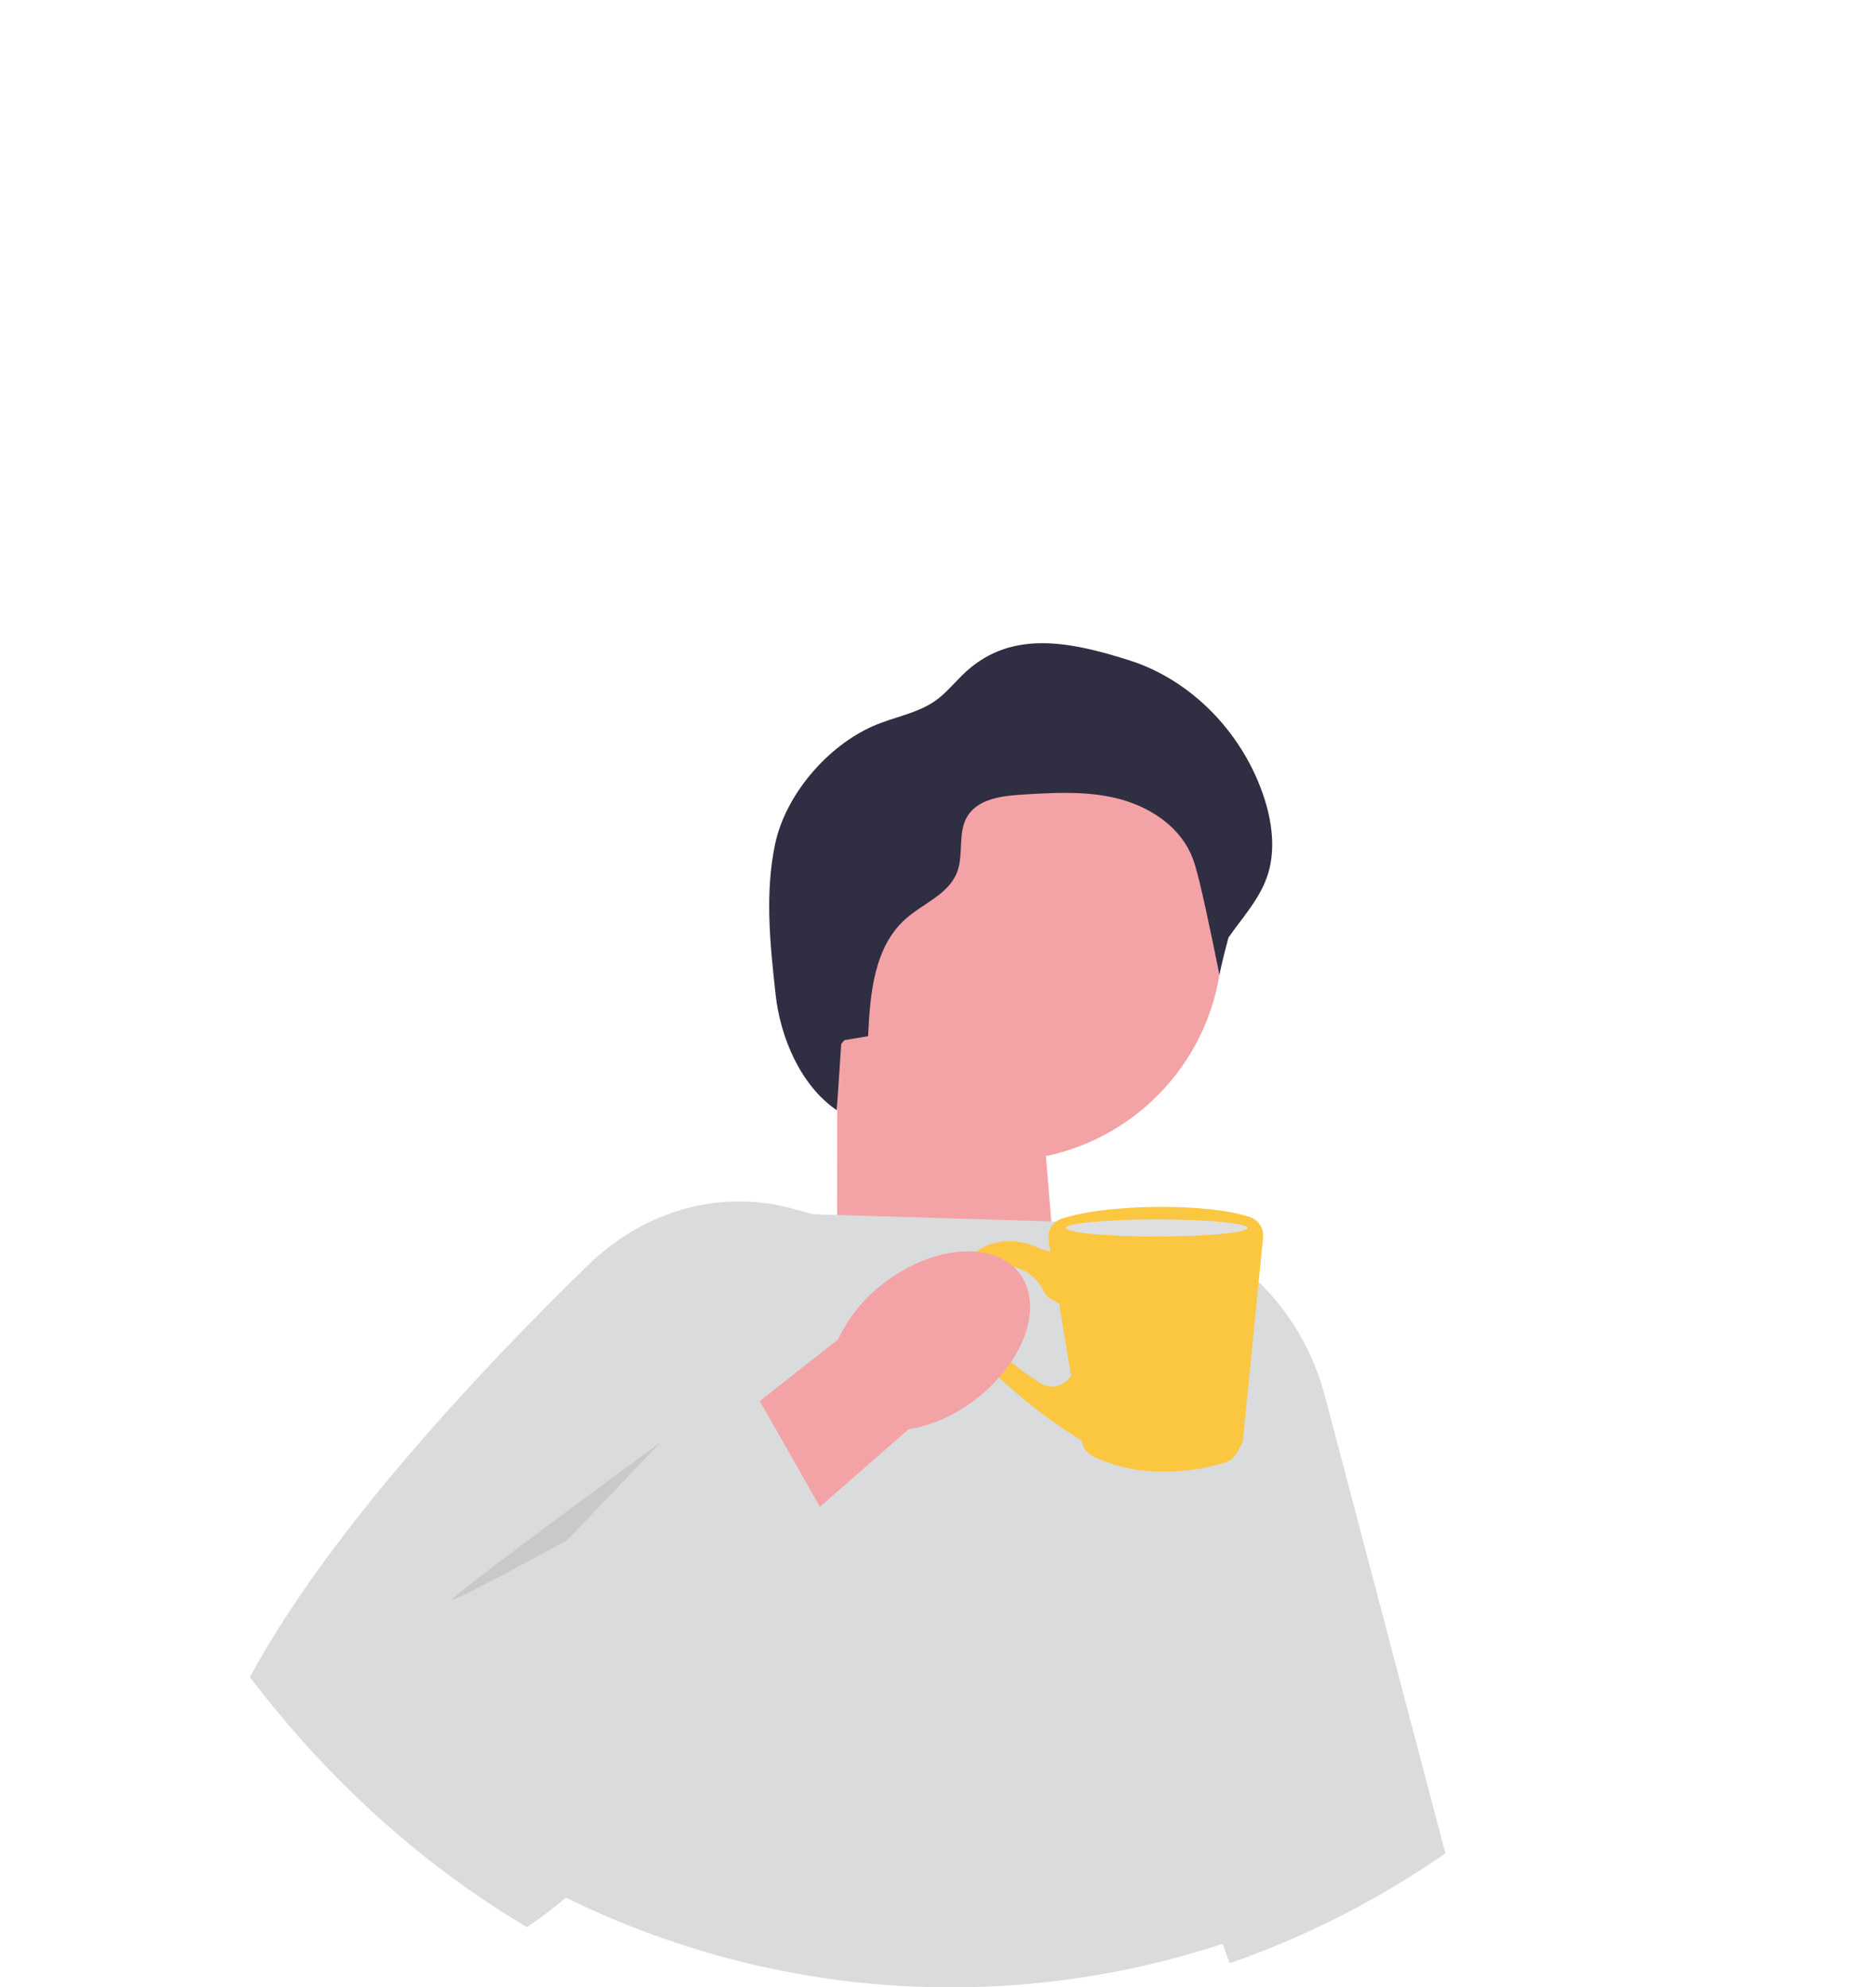 <svg width="623" height="660" viewBox="0 0 623 660" fill="none" xmlns="http://www.w3.org/2000/svg">
  <path d="M277.97 443.13L353.74 461.28L344.95 355.1L278.03 360.64L277.97 443.13Z" fill="#F3A3A6"/>
  <path d="M332.17 385.5C372.906 385.5 405.93 352.477 405.93 311.74C405.93 271.003 372.906 237.98 332.17 237.98C291.433 237.98 258.41 271.003 258.41 311.74C258.41 352.477 291.433 385.5 332.17 385.5Z" fill="#F3A3A6"/>
  <path d="M410 644.189C409.41 644.406 408.83 644.602 408.24 644.797C408.07 644.852 407.9 644.917 407.729 644.971C401.478 647.079 395.137 648.959 388.725 650.633C365.33 656.762 340.895 660 315.779 660C308.718 660 301.716 659.75 294.785 659.239C287.693 658.729 280.672 657.957 273.73 656.925C270.909 656.512 268.109 656.066 265.318 655.566C257.366 654.165 249.505 652.415 241.763 650.361C239.152 649.677 236.552 648.948 233.961 648.166C233.071 647.916 232.181 647.644 231.301 647.373C227.65 646.253 224.019 645.069 220.418 643.798C220.178 643.722 219.928 643.635 219.688 643.548C216.467 642.418 213.267 641.222 210.086 639.973C207.225 638.853 204.385 637.68 201.554 636.463C195.263 633.768 189.081 630.855 183 627.726L185.341 616.207L193.452 576.304L211.066 489.608L228.87 402L275.65 403.413H275.67L277.951 403.489L349.097 405.64L380.223 406.586L410 644.189Z" fill="#DADBDC"/>
  <path d="M479.99 615.489C470.537 622.049 460.733 628.05 450.638 633.459C448.139 634.801 445.61 636.097 443.071 637.371C442.62 637.594 442.178 637.818 441.727 638.03C439.539 639.114 437.341 640.165 435.124 641.182L434.13 641.651C433.548 641.919 432.966 642.188 432.374 642.445C425.079 645.73 417.653 648.726 410.097 651.374C409.505 651.598 408.923 651.799 408.33 652L342.863 465.444L338.437 452.849L326.094 417.656L322 406L349.024 406.469L380.223 407.017C408.541 411.051 432.023 433.369 440.061 463.868L480 615.489L479.99 615.489Z" fill="#DADBDC"/>
  <path d="M280.43 345.44C283.05 345 285.67 344.55 288.29 344.11C288.91 330.1 290.26 314.47 300.75 305.16C306.53 300.03 314.89 297.04 317.76 289.86C320.14 283.91 317.92 276.6 321.24 271.12C324.73 265.35 332.53 264.32 339.27 263.9C349.82 263.25 360.56 262.61 370.83 265.11C381.1 267.62 391.01 273.8 395.39 283.42C396.74 286.38 397.52 289.57 398.3 292.73C400.93 303.42 404.96 323.76 404.96 323.76C404.96 323.76 405.74 319.55 407.96 311.36C412.49 304.88 418.02 298.9 420.68 291.46C423.88 282.5 422.47 272.49 419.33 263.52C412.2 243.11 395.66 225.86 375.06 219.3C354.45 212.75 334.96 209.04 319.56 224.22C316.67 227.07 314.07 230.25 310.77 232.61C304.67 236.98 296.88 238.08 290 241.1C274.69 247.82 260.85 263.98 257.4 280.34C253.95 296.7 255.75 313.65 257.57 330.28C259.14 344.62 265.95 360.61 277.89 368.71C278.38 361.37 278.87 354.04 279.36 346.7L280.42 345.45H280.43V345.44Z" fill="#2F2E43"/>
  <path d="M321 417.453L320.281 418.823L300.18 457.069L270.378 513.809L264.34 525.299L242.322 567.216C242.322 567.216 235.176 578.915 223.119 593.913L223.079 593.959C218.698 599.396 213.677 605.263 208.118 611.153C208.078 611.211 208.038 611.258 207.988 611.293C201.202 618.496 193.616 625.733 185.412 632.297C182.039 635.004 178.565 637.584 175.012 640C174.284 639.582 173.565 639.14 172.846 638.71C138.692 618.066 108.251 590.253 83 556.98C109.359 507.977 161.518 453.026 195.123 420.299C214.137 401.769 239.537 394.787 263.651 401.502L275.528 404.801L277.823 405.44L321 417.453Z" fill="#DADBDC"/>
  <path d="M415.22 404.25C402.25 399.58 367.92 399.56 352.52 404.76C349.53 405.77 347.72 408.81 348.24 411.92L348.85 415.61C347.51 415.41 346.2 415.03 344.96 414.46C341.29 412.78 334.06 410.5 326.76 414.14C321.66 416.68 318.07 421.47 316.81 427.04C313.8 440.36 321.39 447.73 321.39 447.73L331.5 457.22C339.97 465.16 349.21 472.24 359.08 478.34L359.28 478.46L355.68 456.8C353.65 460.37 349.06 461.54 345.57 459.38C336.75 453.92 322.34 442.98 324.09 430.56C325.31 421.9 330.12 420.06 334.74 420.45C339.91 420.89 344.42 424.14 346.63 428.83C347.16 429.95 348.03 430.87 349.11 431.47L351.71 432.89L359.33 478.8C359.67 480.86 360.99 482.64 362.86 483.56C380.78 492.35 400.12 487.79 406.81 485.74C408.34 485.27 409.65 484.26 410.47 482.88L411.91 480.49C412.41 479.67 412.71 478.74 412.81 477.79L419.46 410.97C419.75 408.02 418 405.26 415.21 404.25L415.22 404.25Z" fill="#FBC740"/>
  <path d="M384.17 410.64C400.81 410.64 414.3 409.368 414.3 407.8C414.3 406.231 400.81 404.96 384.17 404.96C367.53 404.96 354.04 406.231 354.04 407.8C354.04 409.368 367.53 410.64 384.17 410.64Z" fill="#DEDFE0"/>
  <path d="M323.98 464.72C340.33 452.21 346.8 433.4 338.43 422.71C330.07 412.02 310.04 413.49 293.68 426.01C287.08 430.92 281.8 437.38 278.31 444.85L209.75 498.74L236.97 531.3L301.67 474.71C309.86 473.24 317.51 469.81 323.97 464.72H323.98Z" fill="#F3A3A6"/>
  <path d="M278.62 511.54L251.5 463.84L152.81 510.28L208.03 581.26L278.62 511.54Z" fill="#DADBDC"/>
  <path opacity="0.1" d="M219.47 478.91C219.47 478.91 147.53 531.58 150.19 531.29C152.85 531 188.32 511.49 188.32 511.49L219.47 478.91Z" fill="#272223"/>
</svg>
